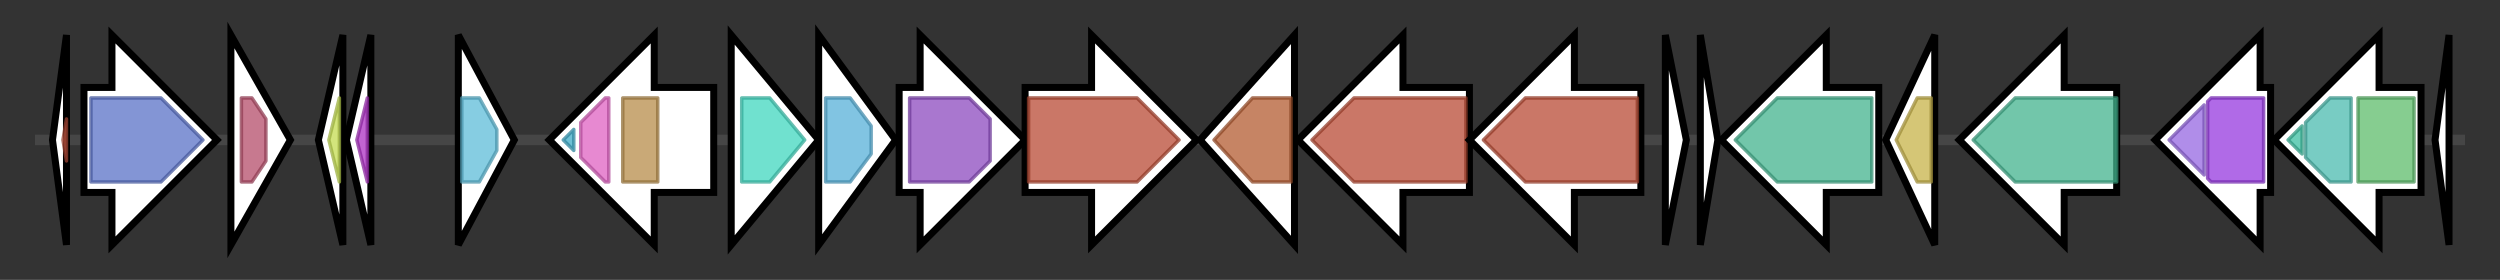 <svg version="1.1" baseProfile="full" xmlns="http://www.w3.org/2000/svg" width="714.567" height="80">
	<rect width="100%" height="100%" fill="#333333" stroke="none"/>
	<g>
		<line x1="10" y1="40.0" x2="704.567" y2="40.0" style="stroke:rgb(70,70,70); stroke-width:3 "/>
		<g>
			<title> (OPNKNPOB_00892)
hypothetical protein</title>
			<polygon class=" (OPNKNPOB_00892)
hypothetical protein" points="15,40 19,10 19,70" fill="rgb(255,255,255)" fill-opacity="1.0" stroke="rgb(0,0,0)" stroke-width="2"  />
			<g>
				<title>Fur_reg_FbpB (PF13040)
"Fur-regulated basic protein B"</title>
				<polygon class="PF13040" points="18,40 19,34 19,46" stroke-linejoin="round" width="3" height="24" fill="rgb(190,83,63)" stroke="rgb(152,66,50)" stroke-width="1" opacity="0.75" />
			</g>
		</g>
		<g>
			<title>dapX_1 (OPNKNPOB_00893)
putative N-acetyl-LL-diaminopimelate aminotransferase</title>
			<polygon class="dapX_1 (OPNKNPOB_00893)
putative N-acetyl-LL-diaminopimelate aminotransferase" points="24,25 32,25 32,10 62,40 32,70 32,55 24,55" fill="rgb(255,255,255)" fill-opacity="1.0" stroke="rgb(0,0,0)" stroke-width="2"  />
			<g>
				<title>Aminotran_1_2 (PF00155)
"Aminotransferase class I and II"</title>
				<polygon class="PF00155" points="26,28 46,28 58,40 46,52 26,52" stroke-linejoin="round" width="34" height="24" fill="rgb(89,113,198)" stroke="rgb(71,90,158)" stroke-width="1" opacity="0.75" />
			</g>
		</g>
		<g>
			<title>sipT (OPNKNPOB_00894)
Signal peptidase I T</title>
			<polygon class="sipT (OPNKNPOB_00894)
Signal peptidase I T" points="66,10 83,40 66,70" fill="rgb(255,255,255)" fill-opacity="1.0" stroke="rgb(0,0,0)" stroke-width="2"  />
			<g>
				<title>Peptidase_S24 (PF00717)
"Peptidase S24-like"</title>
				<polygon class="PF00717" points="69,28 72,28 76,34 76,46 72,52 69,52" stroke-linejoin="round" width="7" height="24" fill="rgb(180,76,105)" stroke="rgb(144,60,83)" stroke-width="1" opacity="0.75" />
			</g>
		</g>
		<g>
			<title> (OPNKNPOB_00895)
hypothetical protein</title>
			<polygon class=" (OPNKNPOB_00895)
hypothetical protein" points="91,40 98,10 98,70" fill="rgb(255,255,255)" fill-opacity="1.0" stroke="rgb(0,0,0)" stroke-width="2"  />
			<g>
				<title>DUF2922 (PF11148)
"Protein of unknown function (DUF2922)"</title>
				<polygon class="PF11148" points="94,40 97,28 97,28 97,52 97,52" stroke-linejoin="round" width="6" height="24" fill="rgb(196,220,80)" stroke="rgb(156,176,64)" stroke-width="1" opacity="0.75" />
			</g>
		</g>
		<g>
			<title> (OPNKNPOB_00896)
hypothetical protein</title>
			<polygon class=" (OPNKNPOB_00896)
hypothetical protein" points="99,40 106,10 106,70" fill="rgb(255,255,255)" fill-opacity="1.0" stroke="rgb(0,0,0)" stroke-width="2"  />
			<g>
				<title>DUF1659 (PF07872)
"Protein of unknown function (DUF1659)"</title>
				<polygon class="PF07872" points="102,40 105,28 105,28 105,52 105,52" stroke-linejoin="round" width="4" height="24" fill="rgb(172,48,195)" stroke="rgb(137,38,156)" stroke-width="1" opacity="0.75" />
			</g>
		</g>
		<g>
			<title> (OPNKNPOB_00897)
hypothetical protein</title>
			<polygon class=" (OPNKNPOB_00897)
hypothetical protein" points="131,10 147,40 131,70" fill="rgb(255,255,255)" fill-opacity="1.0" stroke="rgb(0,0,0)" stroke-width="2"  />
			<g>
				<title>DoxX (PF07681)
"DoxX"</title>
				<polygon class="PF07681" points="132,28 137,28 142,37 142,43 137,52 132,52" stroke-linejoin="round" width="10" height="24" fill="rgb(93,188,216)" stroke="rgb(74,150,172)" stroke-width="1" opacity="0.75" />
			</g>
		</g>
		<g>
			<title> (OPNKNPOB_00898)
hypothetical protein</title>
			<polygon class=" (OPNKNPOB_00898)
hypothetical protein" points="204,25 187,25 187,10 157,40 187,70 187,55 204,55" fill="rgb(255,255,255)" fill-opacity="1.0" stroke="rgb(0,0,0)" stroke-width="2"  />
			<g>
				<title>GGDEF (PF00990)
"Diguanylate cyclase, GGDEF domain"</title>
				<polygon class="PF00990" points="161,40 164,37 164,43" stroke-linejoin="round" width="7" height="24" fill="rgb(62,170,199)" stroke="rgb(49,135,159)" stroke-width="1" opacity="0.75" />
			</g>
			<g>
				<title>PAS_3 (PF08447)
"PAS fold"</title>
				<polygon class="PF08447" points="166,35 173,28 174,28 174,52 173,52 166,45" stroke-linejoin="round" width="8" height="24" fill="rgb(222,97,193)" stroke="rgb(177,77,154)" stroke-width="1" opacity="0.75" />
			</g>
			<g>
				<title>PAS_9 (PF13426)
"PAS domain"</title>
				<rect class="PF13426" x="178" y="28" stroke-linejoin="round" width="10" height="24" fill="rgb(182,140,74)" stroke="rgb(145,112,59)" stroke-width="1" opacity="0.75" />
			</g>
		</g>
		<g>
			<title> (OPNKNPOB_00899)
hypothetical protein</title>
			<polygon class=" (OPNKNPOB_00899)
hypothetical protein" points="209,10 234,40 209,70" fill="rgb(255,255,255)" fill-opacity="1.0" stroke="rgb(0,0,0)" stroke-width="2"  />
			<g>
				<title>Caroten_synth (PF04240)
"Carotenoid biosynthesis protein"</title>
				<polygon class="PF04240" points="212,28 220,28 230,40 220,52 212,52" stroke-linejoin="round" width="20" height="24" fill="rgb(65,214,190)" stroke="rgb(52,171,152)" stroke-width="1" opacity="0.75" />
			</g>
		</g>
		<g>
			<title> (OPNKNPOB_00900)
hypothetical protein</title>
			<polygon class=" (OPNKNPOB_00900)
hypothetical protein" points="234,10 256,40 234,70" fill="rgb(255,255,255)" fill-opacity="1.0" stroke="rgb(0,0,0)" stroke-width="2"  />
			<g>
				<title>Acyltransferase (PF01553)
"Acyltransferase"</title>
				<polygon class="PF01553" points="236,28 243,28 249,36 249,44 243,52 236,52" stroke-linejoin="round" width="13" height="24" fill="rgb(87,176,216)" stroke="rgb(69,140,172)" stroke-width="1" opacity="0.75" />
			</g>
		</g>
		<g>
			<title> (OPNKNPOB_00901)
hypothetical protein</title>
			<polygon class=" (OPNKNPOB_00901)
hypothetical protein" points="257,25 263,25 263,10 293,40 263,70 263,55 257,55" fill="rgb(255,255,255)" fill-opacity="1.0" stroke="rgb(0,0,0)" stroke-width="2"  />
			<g>
				<title>Glyco_tranf_2_3 (PF13641)
"Glycosyltransferase like family 2"</title>
				<polygon class="PF13641" points="260,28 277,28 283,34 283,46 277,52 260,52" stroke-linejoin="round" width="23" height="24" fill="rgb(140,74,190)" stroke="rgb(111,59,152)" stroke-width="1" opacity="0.75" />
			</g>
		</g>
		<g>
			<title>crtNb_1 (OPNKNPOB_00902)
4,4'-diapolycopene oxygenase</title>
			<polygon class="crtNb_1 (OPNKNPOB_00902)
4,4'-diapolycopene oxygenase" points="293,25 312,25 312,10 342,40 312,70 312,55 293,55" fill="rgb(255,255,255)" fill-opacity="1.0" stroke="rgb(0,0,0)" stroke-width="2"  />
			<g>
				<title>Amino_oxidase (PF01593)
"Flavin containing amine oxidoreductase"</title>
				<polygon class="PF01593" points="294,28 325,28 337,40 325,52 294,52" stroke-linejoin="round" width="47" height="24" fill="rgb(184,74,52)" stroke="rgb(147,59,41)" stroke-width="1" opacity="0.75" />
			</g>
		</g>
		<g>
			<title>yisP (OPNKNPOB_00903)
Putative phytoene/squalene synthase YisP</title>
			<polygon class="yisP (OPNKNPOB_00903)
Putative phytoene/squalene synthase YisP" points="343,40 370,10 370,70" fill="rgb(255,255,255)" fill-opacity="1.0" stroke="rgb(0,0,0)" stroke-width="2"  />
			<g>
				<title>SQS_PSY (PF00494)
"Squalene/phytoene synthase"</title>
				<polygon class="PF00494" points="347,40 358,28 369,28 369,52 358,52" stroke-linejoin="round" width="25" height="24" fill="rgb(178,91,49)" stroke="rgb(142,72,39)" stroke-width="1" opacity="0.75" />
			</g>
		</g>
		<g>
			<title>crtNc (OPNKNPOB_00904)
4,4'-diapolycopen-4-al dehydrogenase</title>
			<polygon class="crtNc (OPNKNPOB_00904)
4,4'-diapolycopen-4-al dehydrogenase" points="420,25 401,25 401,10 371,40 401,70 401,55 420,55" fill="rgb(255,255,255)" fill-opacity="1.0" stroke="rgb(0,0,0)" stroke-width="2"  />
			<g>
				<title>Amino_oxidase (PF01593)
"Flavin containing amine oxidoreductase"</title>
				<polygon class="PF01593" points="375,40 387,28 419,28 419,52 387,52" stroke-linejoin="round" width="46" height="24" fill="rgb(184,74,52)" stroke="rgb(147,59,41)" stroke-width="1" opacity="0.75" />
			</g>
		</g>
		<g>
			<title>crtN_1 (OPNKNPOB_00905)
4,4'-diapophytoene desaturase (4,4'-diapolycopene-forming)</title>
			<polygon class="crtN_1 (OPNKNPOB_00905)
4,4'-diapophytoene desaturase (4,4'-diapolycopene-forming)" points="469,25 450,25 450,10 420,40 450,70 450,55 469,55" fill="rgb(255,255,255)" fill-opacity="1.0" stroke="rgb(0,0,0)" stroke-width="2"  />
			<g>
				<title>Amino_oxidase (PF01593)
"Flavin containing amine oxidoreductase"</title>
				<polygon class="PF01593" points="424,40 436,28 468,28 468,52 436,52" stroke-linejoin="round" width="47" height="24" fill="rgb(184,74,52)" stroke="rgb(147,59,41)" stroke-width="1" opacity="0.75" />
			</g>
		</g>
		<g>
			<title> (OPNKNPOB_00906)
hypothetical protein</title>
			<polygon class=" (OPNKNPOB_00906)
hypothetical protein" points="476,10 482,40 476,70" fill="rgb(255,255,255)" fill-opacity="1.0" stroke="rgb(0,0,0)" stroke-width="2"  />
		</g>
		<g>
			<title> (OPNKNPOB_00907)
hypothetical protein</title>
			<polygon class=" (OPNKNPOB_00907)
hypothetical protein" points="486,10 491,40 486,70" fill="rgb(255,255,255)" fill-opacity="1.0" stroke="rgb(0,0,0)" stroke-width="2"  />
			<g>
				<title>YjcZ_2 (PF09680)
"Family of unknown function"</title>
				<polygon class="PF09680" points="488,40 488,40 488,40" stroke-linejoin="round" width="2" height="24" fill="rgb(79,203,107)" stroke="rgb(63,162,85)" stroke-width="1" opacity="0.75" />
			</g>
		</g>
		<g>
			<title>ktrB_1 (OPNKNPOB_00908)
Ktr system potassium uptake protein B</title>
			<polygon class="ktrB_1 (OPNKNPOB_00908)
Ktr system potassium uptake protein B" points="537,25 522,25 522,10 492,40 522,70 522,55 537,55" fill="rgb(255,255,255)" fill-opacity="1.0" stroke="rgb(0,0,0)" stroke-width="2"  />
			<g>
				<title>TrkH (PF02386)
"Cation transport protein"</title>
				<polygon class="PF02386" points="496,40 508,28 535,28 535,52 508,52" stroke-linejoin="round" width="42" height="24" fill="rgb(67,179,142)" stroke="rgb(53,143,113)" stroke-width="1" opacity="0.75" />
			</g>
		</g>
		<g>
			<title> (OPNKNPOB_00909)
hypothetical protein</title>
			<polygon class=" (OPNKNPOB_00909)
hypothetical protein" points="539,40 553,10 553,70" fill="rgb(255,255,255)" fill-opacity="1.0" stroke="rgb(0,0,0)" stroke-width="2"  />
			<g>
				<title>YwpF (PF14183)
"YwpF-like protein"</title>
				<polygon class="PF14183" points="542,40 548,28 552,28 552,52 548,52" stroke-linejoin="round" width="13" height="24" fill="rgb(199,178,73)" stroke="rgb(159,142,58)" stroke-width="1" opacity="0.75" />
			</g>
		</g>
		<g>
			<title>ktrB_2 (OPNKNPOB_00910)
Ktr system potassium uptake protein B</title>
			<polygon class="ktrB_2 (OPNKNPOB_00910)
Ktr system potassium uptake protein B" points="605,25 590,25 590,10 560,40 590,70 590,55 605,55" fill="rgb(255,255,255)" fill-opacity="1.0" stroke="rgb(0,0,0)" stroke-width="2"  />
			<g>
				<title>TrkH (PF02386)
"Cation transport protein"</title>
				<polygon class="PF02386" points="564,40 576,28 605,28 605,52 576,52" stroke-linejoin="round" width="44" height="24" fill="rgb(67,179,142)" stroke="rgb(53,143,113)" stroke-width="1" opacity="0.75" />
			</g>
		</g>
		<g>
			<title>moaA (OPNKNPOB_00911)
GTP 3',8-cyclase</title>
			<polygon class="moaA (OPNKNPOB_00911)
GTP 3',8-cyclase" points="649,25 646,25 646,10 616,40 646,70 646,55 649,55" fill="rgb(255,255,255)" fill-opacity="1.0" stroke="rgb(0,0,0)" stroke-width="2"  />
			<g>
				<title>Mob_synth_C (PF06463)
"Molybdenum Cofactor Synthesis C"</title>
				<polygon class="PF06463" points="620,40 630,30 630,50" stroke-linejoin="round" width="12" height="24" fill="rgb(149,103,225)" stroke="rgb(119,82,180)" stroke-width="1" opacity="0.75" />
			</g>
			<g>
				<title>Radical_SAM (PF04055)
"Radical SAM superfamily"</title>
				<polygon class="PF04055" points="631,29 632,28 647,28 647,52 632,52 631,51" stroke-linejoin="round" width="16" height="24" fill="rgb(149,56,222)" stroke="rgb(119,44,177)" stroke-width="1" opacity="0.75" />
			</g>
		</g>
		<g>
			<title>moeA (OPNKNPOB_00912)
Molybdopterin molybdenumtransferase</title>
			<polygon class="moeA (OPNKNPOB_00912)
Molybdopterin molybdenumtransferase" points="692,25 680,25 680,10 650,40 680,70 680,55 692,55" fill="rgb(255,255,255)" fill-opacity="1.0" stroke="rgb(0,0,0)" stroke-width="2"  />
			<g>
				<title>MoeA_C (PF03454)
"MoeA C-terminal region (domain IV)"</title>
				<polygon class="PF03454" points="654,40 658,36 658,44" stroke-linejoin="round" width="7" height="24" fill="rgb(59,190,161)" stroke="rgb(47,152,128)" stroke-width="1" opacity="0.75" />
			</g>
			<g>
				<title>MoCF_biosynth (PF00994)
"Probable molybdopterin binding domain"</title>
				<polygon class="PF00994" points="659,35 666,28 672,28 672,52 666,52 659,45" stroke-linejoin="round" width="13" height="24" fill="rgb(75,187,175)" stroke="rgb(60,149,139)" stroke-width="1" opacity="0.75" />
			</g>
			<g>
				<title>MoeA_N (PF03453)
"MoeA N-terminal region (domain I and II)"</title>
				<rect class="PF03453" x="674" y="28" stroke-linejoin="round" width="16" height="24" fill="rgb(93,188,107)" stroke="rgb(74,150,85)" stroke-width="1" opacity="0.75" />
			</g>
		</g>
		<g>
			<title> (OPNKNPOB_00913)
hypothetical protein</title>
			<polygon class=" (OPNKNPOB_00913)
hypothetical protein" points="696,40 700,10 700,70" fill="rgb(255,255,255)" fill-opacity="1.0" stroke="rgb(0,0,0)" stroke-width="2"  />
		</g>
	</g>
</svg>
